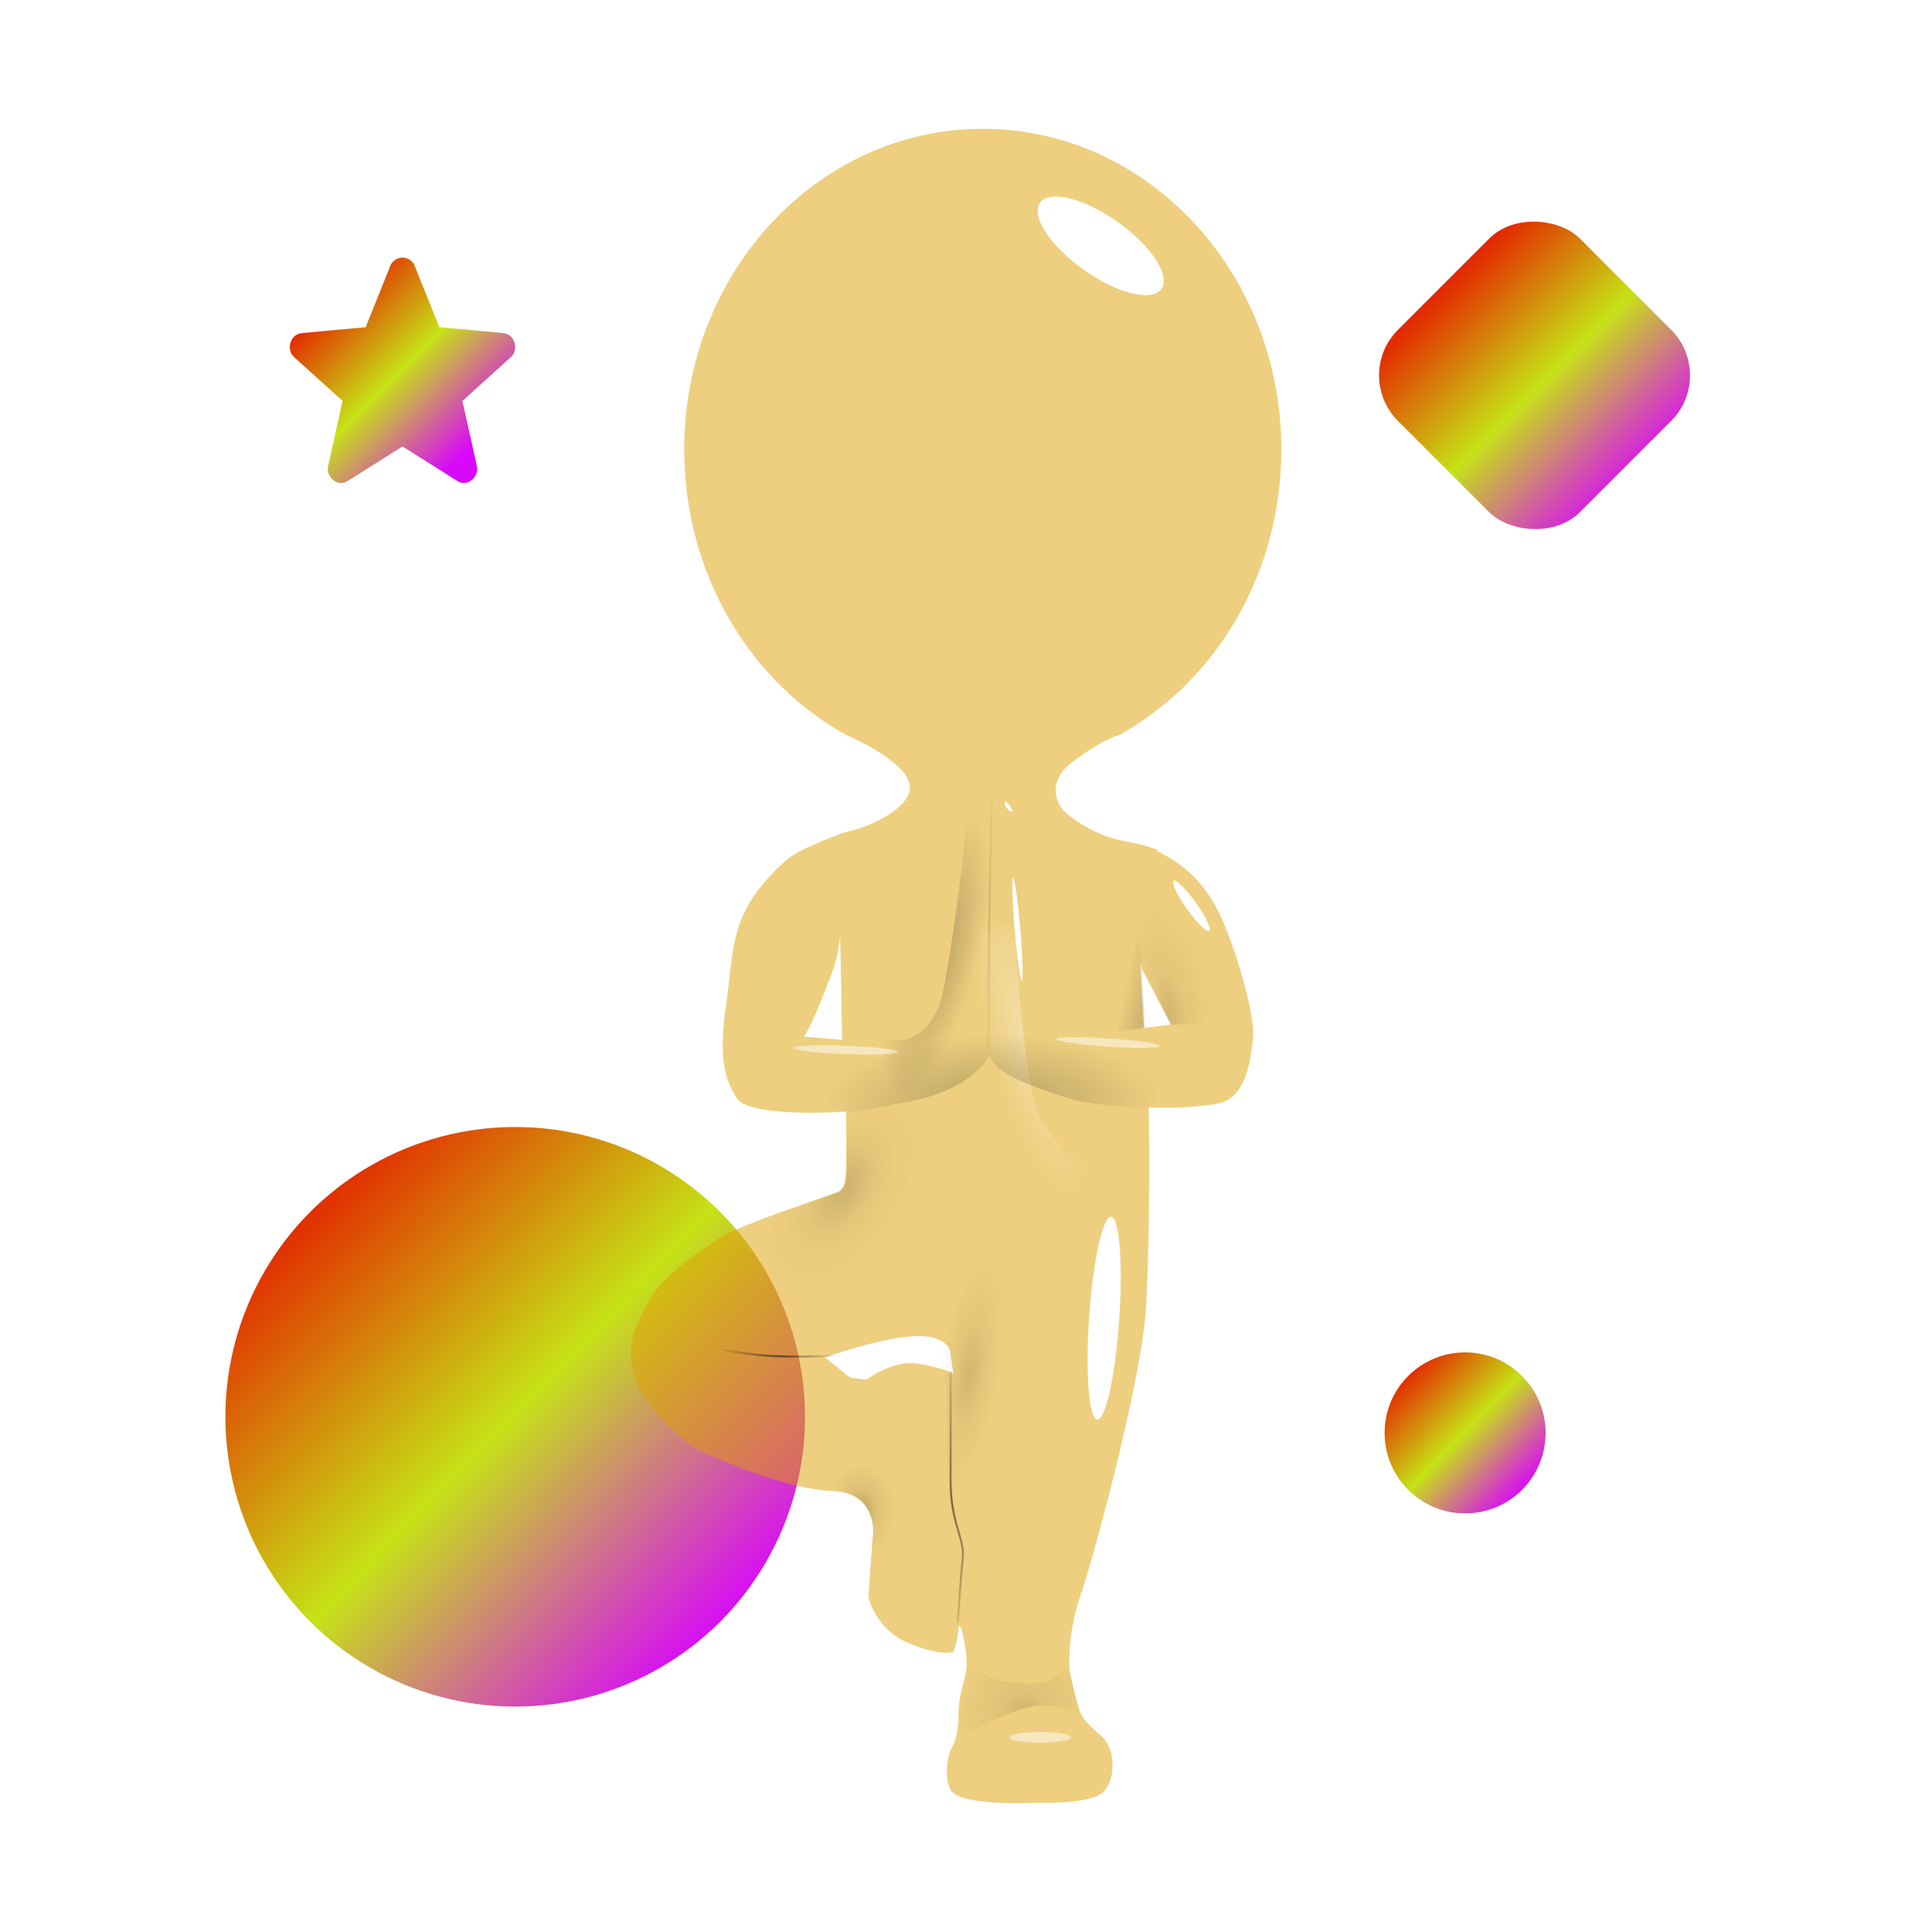 <svg width="60" height="60" viewBox="0 0 60 60" fill="none" xmlns="http://www.w3.org/2000/svg">
<g clip-path="url(#clip0_1997_32715)">
<g filter="url(#filter0_ii_1997_32715)">
<path d="M12.5 13.864L10.803 14.934C10.728 14.984 10.65 15.006 10.568 14.999C10.486 14.992 10.415 14.963 10.354 14.913C10.292 14.863 10.245 14.801 10.21 14.726C10.176 14.65 10.17 14.567 10.19 14.474L10.64 12.452L9.137 11.093C9.069 11.028 9.027 10.955 9.01 10.873C8.993 10.791 8.998 10.711 9.025 10.633C9.052 10.554 9.093 10.49 9.148 10.44C9.202 10.39 9.277 10.358 9.372 10.344L11.355 10.162L12.122 8.257C12.156 8.171 12.209 8.107 12.28 8.064C12.352 8.021 12.425 8 12.5 8C12.575 8 12.648 8.021 12.719 8.064C12.791 8.107 12.844 8.171 12.878 8.257L13.645 10.162L15.627 10.344C15.723 10.358 15.798 10.39 15.852 10.44C15.907 10.49 15.947 10.554 15.975 10.633C16.002 10.711 16.007 10.791 15.99 10.873C15.973 10.956 15.931 11.029 15.862 11.093L14.36 12.452L14.81 14.474C14.83 14.567 14.823 14.651 14.789 14.726C14.755 14.801 14.707 14.863 14.646 14.913C14.585 14.963 14.513 14.992 14.431 14.999C14.35 15.006 14.271 14.984 14.196 14.934L12.5 13.864Z" fill="url(#paint0_linear_1997_32715)"/>
</g>
<g filter="url(#filter1_ii_1997_32715)">
<circle cx="16" cy="44" r="9" fill="url(#paint1_linear_1997_32715)"/>
</g>
<g filter="url(#filter2_ii_1997_32715)">
<circle cx="45.5" cy="44.5" r="2.5" fill="url(#paint2_linear_1997_32715)"/>
</g>
<g filter="url(#filter3_d_1997_32715)">
<g filter="url(#filter4_bii_1997_32715)">
<path fill-rule="evenodd" clip-rule="evenodd" d="M30.521 4C25.4 4 21.249 8.461 21.249 13.963C21.249 17.823 23.291 21.17 26.278 22.825C26.948 23.108 28.283 23.832 28.258 24.461C28.233 25.09 27.158 25.582 26.624 25.75C26.336 25.81 25.898 25.951 25.437 26.164C25.439 26.167 25.442 26.17 25.444 26.173C25.421 26.174 25.397 26.179 25.374 26.19C25.323 26.212 25.273 26.234 25.226 26.254C24.745 26.463 24.408 26.609 23.676 27.478C22.868 28.438 22.77 29.317 22.649 30.408C22.619 30.674 22.588 30.954 22.545 31.25C22.325 32.758 22.475 33.481 22.883 34.11C23.207 34.607 25.257 34.592 26.275 34.521C26.276 34.531 26.277 34.54 26.278 34.55V36.09C26.278 36.656 26.222 36.907 26.058 37.002C26.009 37.029 25.718 37.13 25.317 37.27C24.365 37.6 22.791 38.147 22.349 38.447C22.279 38.495 22.209 38.542 22.138 38.59C21.405 39.084 20.61 39.62 20.18 40.365C19.709 41.182 19.363 41.873 19.772 42.91C20.18 43.948 21.469 44.953 21.783 45.079C21.82 45.094 21.884 45.121 21.969 45.158C22.608 45.436 24.48 46.249 25.838 46.305C27.07 46.355 27.189 47.332 27.095 47.813L26.969 49.574C27.032 49.909 27.365 50.667 28.195 51.019C29.025 51.371 29.484 51.355 29.609 51.302C29.651 51.197 29.741 50.906 29.767 50.579C29.798 50.171 30.049 51.239 30.018 51.742C30.005 51.952 29.959 52.123 29.91 52.306C29.841 52.563 29.767 52.843 29.767 53.282C29.767 53.886 29.599 54.246 29.515 54.351C29.431 54.581 29.314 55.149 29.515 55.577C29.716 56.004 31.359 56.027 32.155 55.985C32.679 56.006 33.821 55.979 34.198 55.703C34.67 55.357 34.67 54.319 34.198 53.911C33.727 53.502 33.633 53.377 33.538 53.157C33.463 52.981 33.328 52.387 33.26 52.089C33.243 52.013 33.23 51.956 33.224 51.931C33.193 51.805 33.161 50.674 33.538 49.605C33.915 48.536 35.424 43.005 35.581 40.71C35.707 38.875 35.696 35.776 35.675 34.456C35.674 34.435 35.673 34.415 35.672 34.394C36.118 34.414 37.13 34.415 37.844 34.267C38.704 34.089 38.837 32.904 38.902 32.322C38.906 32.287 38.909 32.254 38.913 32.224C38.975 31.69 38.598 30.15 38.033 28.735C37.467 27.321 36.618 26.787 36.021 26.473C35.989 26.456 35.959 26.445 35.931 26.441C35.942 26.428 35.954 26.417 35.966 26.405C35.663 26.282 35.327 26.189 34.953 26.127C34.047 25.976 33.297 25.435 33.035 25.184C32.805 24.932 32.526 24.285 33.255 23.707C33.984 23.128 34.565 22.878 34.764 22.825C37.751 21.17 39.793 17.823 39.793 13.963C39.793 8.461 35.642 4 30.521 4ZM35.415 29.9C35.437 30.517 35.477 31.196 35.523 31.928L36.367 31.816L35.487 30.15C35.465 30.089 35.44 30.003 35.415 29.9ZM26.155 32.287C26.139 31.723 26.131 31.185 26.123 30.677C26.115 30.101 26.107 29.564 26.088 29.07C26.053 29.445 25.983 29.807 25.869 30.118C25.316 31.627 25.031 32.13 24.958 32.193L26.089 32.287H26.155ZM26.403 42.785L25.618 42.156C26.204 41.947 27.591 41.521 28.446 41.496C29.301 41.471 29.515 41.842 29.515 42.03L29.609 42.659C29.473 42.586 29.05 42.42 28.446 42.345C27.843 42.269 27.168 42.648 26.906 42.847L26.403 42.785Z" fill="#DFA100" fill-opacity="0.5"/>
</g>
<g filter="url(#filter5_f_1997_32715)">
<path d="M26.297 36.31V34.519C26.694 34.519 28.523 33.965 28.674 34.142C28.862 34.361 29.239 37.222 28.957 37.63C28.674 38.039 26.065 39.925 24.179 40.333C22.671 40.66 22.704 38.5 22.84 38.227C22.892 38.185 23.205 38.07 24.179 37.693C25.154 37.316 25.657 37.159 26.002 37.033C26.279 36.932 26.297 36.53 26.297 36.31Z" fill="url(#paint3_radial_1997_32715)" fill-opacity="0.12"/>
</g>
<g filter="url(#filter6_f_1997_32715)">
<path d="M22.363 41.905C23.566 42.134 24.369 42.165 25.953 42.104" stroke="url(#paint4_linear_1997_32715)" stroke-opacity="0.5" stroke-width="0.063" stroke-linecap="round"/>
</g>
<g filter="url(#filter7_f_1997_32715)">
<path d="M30.8 24.767C30.738 27.437 30.699 29.139 30.699 32.56" stroke="url(#paint5_linear_1997_32715)" stroke-opacity="0.12" stroke-width="0.063" stroke-linecap="round"/>
</g>
<g filter="url(#filter8_f_1997_32715)">
<path d="M30.183 39.579C29.78 40.509 29.282 41.349 29.082 41.653C29.082 41.758 29.126 42.106 29.302 42.659C29.522 43.35 29.302 45.99 29.491 46.336C29.68 46.682 29.585 46.525 30.402 44.702C31.22 42.879 31.157 40.427 31.031 39.705C30.905 38.982 30.685 38.416 30.183 39.579Z" fill="url(#paint6_radial_1997_32715)" fill-opacity="0.12"/>
</g>
<g filter="url(#filter9_f_1997_32715)">
<path d="M30.805 52.12C30.303 51.994 29.988 50.894 29.894 50.359C29.936 50.716 30.014 51.547 29.988 52.025C29.957 52.622 29.894 52.654 29.8 52.968C29.724 53.219 29.831 53.681 29.894 53.88C30.261 53.681 31.176 53.232 31.906 53.031C32.635 52.83 33.341 53.115 33.603 53.282L33.32 52.371L33.163 51.428C33.121 51.575 32.974 51.918 32.723 52.12C32.408 52.371 31.434 52.277 30.805 52.12Z" fill="url(#paint7_radial_1997_32715)" fill-opacity="0.12"/>
</g>
<g filter="url(#filter10_d_1997_32715)">
<path d="M27.855 32.319L25.096 32.256C24.129 32.821 24.97 34.33 26.44 34.55L28.577 34.142C29.489 33.89 30.275 33.513 30.746 32.759C30.84 33.45 32.758 33.953 33.292 34.142C33.719 34.292 35.125 34.393 35.775 34.424C37.731 34.299 37.699 32.256 36.505 31.847C36.536 31.847 35.404 32.004 34.423 32.13C33.198 32.287 32.946 31.596 32.38 30.873C31.928 30.294 31.647 27.007 31.563 25.435V25.058C31.563 24.901 31.375 24.744 31.155 24.744C30.979 24.744 30.809 24.87 30.746 24.933C30.673 24.87 30.495 24.744 30.369 24.744C30.212 24.744 29.96 24.933 29.992 25.435C30.023 25.938 29.583 29.427 29.269 30.873C29.017 32.029 28.221 32.319 27.855 32.319Z" fill="url(#paint8_radial_1997_32715)" shape-rendering="crispEdges"/>
</g>
<path d="M27.855 32.319L25.096 32.256C24.129 32.821 24.97 34.33 26.44 34.55L28.577 34.142C29.489 33.89 30.275 33.513 30.746 32.759C30.84 33.45 32.758 33.953 33.292 34.142C33.719 34.292 35.125 34.393 35.775 34.424C37.731 34.299 37.699 32.256 36.505 31.847C36.536 31.847 35.404 32.004 34.423 32.13C33.198 32.287 32.946 31.596 32.38 30.873C31.928 30.294 31.647 27.007 31.563 25.435V25.058C31.563 24.901 31.375 24.744 31.155 24.744C30.979 24.744 30.809 24.87 30.746 24.933C30.673 24.87 30.495 24.744 30.369 24.744C30.212 24.744 29.96 24.933 29.992 25.435C30.023 25.938 29.583 29.427 29.269 30.873C29.017 32.029 28.221 32.319 27.855 32.319Z" fill="url(#paint9_radial_1997_32715)"/>
<path d="M27.855 32.319L25.096 32.256C24.129 32.821 24.97 34.33 26.44 34.55L28.577 34.142C29.489 33.89 30.275 33.513 30.746 32.759C30.84 33.45 32.758 33.953 33.292 34.142C33.719 34.292 35.125 34.393 35.775 34.424C37.731 34.299 37.699 32.256 36.505 31.847C36.536 31.847 35.404 32.004 34.423 32.13C33.198 32.287 32.946 31.596 32.38 30.873C31.928 30.294 31.647 27.007 31.563 25.435V25.058C31.563 24.901 31.375 24.744 31.155 24.744C30.979 24.744 30.809 24.87 30.746 24.933C30.673 24.87 30.495 24.744 30.369 24.744C30.212 24.744 29.96 24.933 29.992 25.435C30.023 25.938 29.583 29.427 29.269 30.873C29.017 32.029 28.221 32.319 27.855 32.319Z" fill="url(#paint10_radial_1997_32715)"/>
<g filter="url(#filter11_f_1997_32715)">
<path d="M35.557 31.912L35.457 29.93L35.337 29.018L34.425 32.099L35.557 31.912Z" fill="url(#paint11_linear_1997_32715)" fill-opacity="0.12"/>
</g>
<g filter="url(#filter12_f_1997_32715)">
<path d="M37.191 31.816H36.343C36.081 31.25 35.538 30.081 35.463 29.93C35.368 29.741 35.306 28.924 35.368 28.547C35.431 28.17 35.431 27.635 35.463 27.541C35.488 27.466 36.123 27.803 36.437 27.981C36.72 28.191 37.374 28.849 37.726 29.804C38.078 30.759 37.516 31.543 37.191 31.816Z" fill="url(#paint12_radial_1997_32715)" fill-opacity="0.12"/>
</g>
<g filter="url(#filter13_f_1997_32715)">
<ellipse cx="34.183" cy="7.636" rx="2.312" ry="0.911" transform="rotate(35.357 34.183 7.636)" fill="white"/>
</g>
<g filter="url(#filter14_f_1997_32715)">
<ellipse cx="34.291" cy="40.937" rx="3.157" ry="0.469" transform="rotate(93.91 34.291 40.937)" fill="white"/>
</g>
<g filter="url(#filter15_f_1997_32715)">
<ellipse cx="31.598" cy="28.857" rx="1.603" ry="0.087" transform="rotate(85.171 31.598 28.857)" fill="white"/>
</g>
<g filter="url(#filter16_f_1997_32715)">
<ellipse cx="37.002" cy="28.134" rx="0.956" ry="0.168" transform="rotate(54.537 37.002 28.134)" fill="white"/>
</g>
<g filter="url(#filter17_f_1997_32715)">
<ellipse cx="31.314" cy="25.055" rx="0.184" ry="0.061" transform="rotate(54.537 31.314 25.055)" fill="white"/>
</g>
<g filter="url(#filter18_f_1997_32715)">
<ellipse cx="32.301" cy="53.955" rx="0.956" ry="0.168" transform="rotate(-0.126 32.301 53.955)" fill="white" fill-opacity="0.5"/>
</g>
<g filter="url(#filter19_f_1997_32715)">
<ellipse cx="26.258" cy="32.605" rx="1.621" ry="0.129" transform="rotate(2.15 26.258 32.605)" fill="white" fill-opacity="0.5"/>
</g>
<g filter="url(#filter20_f_1997_32715)">
<ellipse cx="34.411" cy="32.377" rx="1.604" ry="0.127" transform="rotate(3.845 34.411 32.377)" fill="white" fill-opacity="0.5"/>
</g>
<path d="M26.034 46.305C25.883 46.305 25.133 46.2 24.776 46.148C24.839 45.425 26.914 45.425 28.171 45.425C29.177 45.425 28.506 46.808 28.045 47.499C27.7 48.055 27.027 48.895 27.102 47.814C27.197 46.462 26.222 46.305 26.034 46.305Z" fill="url(#paint13_radial_1997_32715)" fill-opacity="0.2"/>
<g filter="url(#filter21_f_1997_32715)">
<path d="M29.522 42.596C29.522 43.288 29.522 44.934 29.522 45.99C29.522 47.311 29.962 47.782 29.899 48.379C29.849 48.857 29.774 49.919 29.742 50.391" stroke="url(#paint14_linear_1997_32715)" stroke-width="0.063"/>
</g>
</g>
<g filter="url(#filter22_ii_1997_32715)">
<rect x="42" y="11.657" width="8" height="8" rx="2" transform="rotate(-45 42 11.657)" fill="url(#paint15_linear_1997_32715)"/>
</g>
</g>
<defs>
<filter id="filter0_ii_1997_32715" x="8.5" y="7.5" width="8" height="8" filterUnits="userSpaceOnUse" color-interpolation-filters="sRGB">
<feFlood flood-opacity="0" result="BackgroundImageFix"/>
<feBlend mode="normal" in="SourceGraphic" in2="BackgroundImageFix" result="shape"/>
<feColorMatrix in="SourceAlpha" type="matrix" values="0 0 0 0 0 0 0 0 0 0 0 0 0 0 0 0 0 0 127 0" result="hardAlpha"/>
<feOffset dx="0.5" dy="-0.5"/>
<feGaussianBlur stdDeviation="0.6"/>
<feComposite in2="hardAlpha" operator="arithmetic" k2="-1" k3="1"/>
<feColorMatrix type="matrix" values="0 0 0 0 0 0 0 0 0 0 0 0 0 0 0 0 0 0 0.4 0"/>
<feBlend mode="normal" in2="shape" result="effect1_innerShadow_1997_32715"/>
<feColorMatrix in="SourceAlpha" type="matrix" values="0 0 0 0 0 0 0 0 0 0 0 0 0 0 0 0 0 0 127 0" result="hardAlpha"/>
<feOffset dx="-0.5" dy="0.5"/>
<feGaussianBlur stdDeviation="0.6"/>
<feComposite in2="hardAlpha" operator="arithmetic" k2="-1" k3="1"/>
<feColorMatrix type="matrix" values="0 0 0 0 1 0 0 0 0 1 0 0 0 0 1 0 0 0 0.6 0"/>
<feBlend mode="normal" in2="effect1_innerShadow_1997_32715" result="effect2_innerShadow_1997_32715"/>
</filter>
<filter id="filter1_ii_1997_32715" x="6.5" y="34.5" width="19" height="19" filterUnits="userSpaceOnUse" color-interpolation-filters="sRGB">
<feFlood flood-opacity="0" result="BackgroundImageFix"/>
<feBlend mode="normal" in="SourceGraphic" in2="BackgroundImageFix" result="shape"/>
<feColorMatrix in="SourceAlpha" type="matrix" values="0 0 0 0 0 0 0 0 0 0 0 0 0 0 0 0 0 0 127 0" result="hardAlpha"/>
<feOffset dx="0.5" dy="-0.5"/>
<feGaussianBlur stdDeviation="0.6"/>
<feComposite in2="hardAlpha" operator="arithmetic" k2="-1" k3="1"/>
<feColorMatrix type="matrix" values="0 0 0 0 0 0 0 0 0 0 0 0 0 0 0 0 0 0 0.4 0"/>
<feBlend mode="normal" in2="shape" result="effect1_innerShadow_1997_32715"/>
<feColorMatrix in="SourceAlpha" type="matrix" values="0 0 0 0 0 0 0 0 0 0 0 0 0 0 0 0 0 0 127 0" result="hardAlpha"/>
<feOffset dx="-0.5" dy="0.5"/>
<feGaussianBlur stdDeviation="0.6"/>
<feComposite in2="hardAlpha" operator="arithmetic" k2="-1" k3="1"/>
<feColorMatrix type="matrix" values="0 0 0 0 1 0 0 0 0 1 0 0 0 0 1 0 0 0 0.6 0"/>
<feBlend mode="normal" in2="effect1_innerShadow_1997_32715" result="effect2_innerShadow_1997_32715"/>
</filter>
<filter id="filter2_ii_1997_32715" x="42.5" y="41.5" width="6" height="6" filterUnits="userSpaceOnUse" color-interpolation-filters="sRGB">
<feFlood flood-opacity="0" result="BackgroundImageFix"/>
<feBlend mode="normal" in="SourceGraphic" in2="BackgroundImageFix" result="shape"/>
<feColorMatrix in="SourceAlpha" type="matrix" values="0 0 0 0 0 0 0 0 0 0 0 0 0 0 0 0 0 0 127 0" result="hardAlpha"/>
<feOffset dx="0.5" dy="-0.5"/>
<feGaussianBlur stdDeviation="0.6"/>
<feComposite in2="hardAlpha" operator="arithmetic" k2="-1" k3="1"/>
<feColorMatrix type="matrix" values="0 0 0 0 0 0 0 0 0 0 0 0 0 0 0 0 0 0 0.4 0"/>
<feBlend mode="normal" in2="shape" result="effect1_innerShadow_1997_32715"/>
<feColorMatrix in="SourceAlpha" type="matrix" values="0 0 0 0 0 0 0 0 0 0 0 0 0 0 0 0 0 0 127 0" result="hardAlpha"/>
<feOffset dx="-0.5" dy="0.5"/>
<feGaussianBlur stdDeviation="0.6"/>
<feComposite in2="hardAlpha" operator="arithmetic" k2="-1" k3="1"/>
<feColorMatrix type="matrix" values="0 0 0 0 1 0 0 0 0 1 0 0 0 0 1 0 0 0 0.6 0"/>
<feBlend mode="normal" in2="effect1_innerShadow_1997_32715" result="effect2_innerShadow_1997_32715"/>
</filter>
<filter id="filter3_d_1997_32715" x="7.591" y="-8" width="44.202" height="76" filterUnits="userSpaceOnUse" color-interpolation-filters="sRGB">
<feFlood flood-opacity="0" result="BackgroundImageFix"/>
<feColorMatrix in="SourceAlpha" type="matrix" values="0 0 0 0 0 0 0 0 0 0 0 0 0 0 0 0 0 0 127 0" result="hardAlpha"/>
<feOffset/>
<feGaussianBlur stdDeviation="6"/>
<feComposite in2="hardAlpha" operator="out"/>
<feColorMatrix type="matrix" values="0 0 0 0 0 0 0 0 0 0 0 0 0 0 0 0 0 0 0.32 0"/>
<feBlend mode="normal" in2="BackgroundImageFix" result="effect1_dropShadow_1997_32715"/>
<feBlend mode="normal" in="SourceGraphic" in2="effect1_dropShadow_1997_32715" result="shape"/>
</filter>
<filter id="filter4_bii_1997_32715" x="17.084" y="1.486" width="25.216" height="57.029" filterUnits="userSpaceOnUse" color-interpolation-filters="sRGB">
<feFlood flood-opacity="0" result="BackgroundImageFix"/>
<feGaussianBlur in="BackgroundImageFix" stdDeviation="1.254"/>
<feComposite in2="SourceAlpha" operator="in" result="effect1_backgroundBlur_1997_32715"/>
<feBlend mode="normal" in="SourceGraphic" in2="effect1_backgroundBlur_1997_32715" result="shape"/>
<feColorMatrix in="SourceAlpha" type="matrix" values="0 0 0 0 0 0 0 0 0 0 0 0 0 0 0 0 0 0 127 0" result="hardAlpha"/>
<feOffset dx="-1.257" dy="2.514"/>
<feGaussianBlur stdDeviation="1.5"/>
<feComposite in2="hardAlpha" operator="arithmetic" k2="-1" k3="1"/>
<feColorMatrix type="matrix" values="0 0 0 0 1 0 0 0 0 1 0 0 0 0 1 0 0 0 0.4 0"/>
<feBlend mode="normal" in2="shape" result="effect2_innerShadow_1997_32715"/>
<feColorMatrix in="SourceAlpha" type="matrix" values="0 0 0 0 0 0 0 0 0 0 0 0 0 0 0 0 0 0 127 0" result="hardAlpha"/>
<feOffset dx="1.257" dy="-2.514"/>
<feGaussianBlur stdDeviation="1.5"/>
<feComposite in2="hardAlpha" operator="arithmetic" k2="-1" k3="1"/>
<feColorMatrix type="matrix" values="0 0 0 0 0 0 0 0 0 0 0 0 0 0 0 0 0 0 0.32 0"/>
<feBlend mode="normal" in2="effect2_innerShadow_1997_32715" result="effect3_innerShadow_1997_32715"/>
</filter>
<filter id="filter5_f_1997_32715" x="22.528" y="33.855" width="6.782" height="6.763" filterUnits="userSpaceOnUse" color-interpolation-filters="sRGB">
<feFlood flood-opacity="0" result="BackgroundImageFix"/>
<feBlend mode="normal" in="SourceGraphic" in2="BackgroundImageFix" result="shape"/>
<feGaussianBlur stdDeviation="0.126" result="effect1_foregroundBlur_1997_32715"/>
</filter>
<filter id="filter6_f_1997_32715" x="22.08" y="41.622" width="4.156" height="0.793" filterUnits="userSpaceOnUse" color-interpolation-filters="sRGB">
<feFlood flood-opacity="0" result="BackgroundImageFix"/>
<feBlend mode="normal" in="SourceGraphic" in2="BackgroundImageFix" result="shape"/>
<feGaussianBlur stdDeviation="0.126" result="effect1_foregroundBlur_1997_32715"/>
</filter>
<filter id="filter7_f_1997_32715" x="30.479" y="24.547" width="0.541" height="8.233" filterUnits="userSpaceOnUse" color-interpolation-filters="sRGB">
<feFlood flood-opacity="0" result="BackgroundImageFix"/>
<feBlend mode="normal" in="SourceGraphic" in2="BackgroundImageFix" result="shape"/>
<feGaussianBlur stdDeviation="0.094" result="effect1_foregroundBlur_1997_32715"/>
</filter>
<filter id="filter8_f_1997_32715" x="28.579" y="38.409" width="3.029" height="8.578" filterUnits="userSpaceOnUse" color-interpolation-filters="sRGB">
<feFlood flood-opacity="0" result="BackgroundImageFix"/>
<feBlend mode="normal" in="SourceGraphic" in2="BackgroundImageFix" result="shape"/>
<feGaussianBlur stdDeviation="0.251" result="effect1_foregroundBlur_1997_32715"/>
</filter>
<filter id="filter9_f_1997_32715" x="29.522" y="50.108" width="4.332" height="4.023" filterUnits="userSpaceOnUse" color-interpolation-filters="sRGB">
<feFlood flood-opacity="0" result="BackgroundImageFix"/>
<feBlend mode="normal" in="SourceGraphic" in2="BackgroundImageFix" result="shape"/>
<feGaussianBlur stdDeviation="0.126" result="effect1_foregroundBlur_1997_32715"/>
</filter>
<filter id="filter10_d_1997_32715" x="20.682" y="24.744" width="20.654" height="17.806" filterUnits="userSpaceOnUse" color-interpolation-filters="sRGB">
<feFlood flood-opacity="0" result="BackgroundImageFix"/>
<feColorMatrix in="SourceAlpha" type="matrix" values="0 0 0 0 0 0 0 0 0 0 0 0 0 0 0 0 0 0 127 0" result="hardAlpha"/>
<feOffset dy="4"/>
<feGaussianBlur stdDeviation="2"/>
<feComposite in2="hardAlpha" operator="out"/>
<feColorMatrix type="matrix" values="0 0 0 0 0 0 0 0 0 0 0 0 0 0 0 0 0 0 0.25 0"/>
<feBlend mode="normal" in2="BackgroundImageFix" result="effect1_dropShadow_1997_32715"/>
<feBlend mode="normal" in="SourceGraphic" in2="effect1_dropShadow_1997_32715" result="shape"/>
</filter>
<filter id="filter11_f_1997_32715" x="34.174" y="28.767" width="1.634" height="3.583" filterUnits="userSpaceOnUse" color-interpolation-filters="sRGB">
<feFlood flood-opacity="0" result="BackgroundImageFix"/>
<feBlend mode="normal" in="SourceGraphic" in2="BackgroundImageFix" result="shape"/>
<feGaussianBlur stdDeviation="0.126" result="effect1_foregroundBlur_1997_32715"/>
</filter>
<filter id="filter12_f_1997_32715" x="34.966" y="27.153" width="3.249" height="5.04" filterUnits="userSpaceOnUse" color-interpolation-filters="sRGB">
<feFlood flood-opacity="0" result="BackgroundImageFix"/>
<feBlend mode="normal" in="SourceGraphic" in2="BackgroundImageFix" result="shape"/>
<feGaussianBlur stdDeviation="0.189" result="effect1_foregroundBlur_1997_32715"/>
</filter>
<filter id="filter13_f_1997_32715" x="30.213" y="4.094" width="7.94" height="7.085" filterUnits="userSpaceOnUse" color-interpolation-filters="sRGB">
<feFlood flood-opacity="0" result="BackgroundImageFix"/>
<feBlend mode="normal" in="SourceGraphic" in2="BackgroundImageFix" result="shape"/>
<feGaussianBlur stdDeviation="1.006" result="effect1_foregroundBlur_1997_32715"/>
</filter>
<filter id="filter14_f_1997_32715" x="32.519" y="36.531" width="3.545" height="8.814" filterUnits="userSpaceOnUse" color-interpolation-filters="sRGB">
<feFlood flood-opacity="0" result="BackgroundImageFix"/>
<feBlend mode="normal" in="SourceGraphic" in2="BackgroundImageFix" result="shape"/>
<feGaussianBlur stdDeviation="0.629" result="effect1_foregroundBlur_1997_32715"/>
</filter>
<filter id="filter15_f_1997_32715" x="31.06" y="26.883" width="1.075" height="3.949" filterUnits="userSpaceOnUse" color-interpolation-filters="sRGB">
<feFlood flood-opacity="0" result="BackgroundImageFix"/>
<feBlend mode="normal" in="SourceGraphic" in2="BackgroundImageFix" result="shape"/>
<feGaussianBlur stdDeviation="0.189" result="effect1_foregroundBlur_1997_32715"/>
</filter>
<filter id="filter16_f_1997_32715" x="35.928" y="26.847" width="2.148" height="2.575" filterUnits="userSpaceOnUse" color-interpolation-filters="sRGB">
<feFlood flood-opacity="0" result="BackgroundImageFix"/>
<feBlend mode="normal" in="SourceGraphic" in2="BackgroundImageFix" result="shape"/>
<feGaussianBlur stdDeviation="0.251" result="effect1_foregroundBlur_1997_32715"/>
</filter>
<filter id="filter17_f_1997_32715" x="30.944" y="24.65" width="0.739" height="0.812" filterUnits="userSpaceOnUse" color-interpolation-filters="sRGB">
<feFlood flood-opacity="0" result="BackgroundImageFix"/>
<feBlend mode="normal" in="SourceGraphic" in2="BackgroundImageFix" result="shape"/>
<feGaussianBlur stdDeviation="0.126" result="effect1_foregroundBlur_1997_32715"/>
</filter>
<filter id="filter18_f_1997_32715" x="30.843" y="53.285" width="2.917" height="1.342" filterUnits="userSpaceOnUse" color-interpolation-filters="sRGB">
<feFlood flood-opacity="0" result="BackgroundImageFix"/>
<feBlend mode="normal" in="SourceGraphic" in2="BackgroundImageFix" result="shape"/>
<feGaussianBlur stdDeviation="0.251" result="effect1_foregroundBlur_1997_32715"/>
</filter>
<filter id="filter19_f_1997_32715" x="24.135" y="31.96" width="4.246" height="1.291" filterUnits="userSpaceOnUse" color-interpolation-filters="sRGB">
<feFlood flood-opacity="0" result="BackgroundImageFix"/>
<feBlend mode="normal" in="SourceGraphic" in2="BackgroundImageFix" result="shape"/>
<feGaussianBlur stdDeviation="0.251" result="effect1_foregroundBlur_1997_32715"/>
</filter>
<filter id="filter20_f_1997_32715" x="32.307" y="31.708" width="4.207" height="1.338" filterUnits="userSpaceOnUse" color-interpolation-filters="sRGB">
<feFlood flood-opacity="0" result="BackgroundImageFix"/>
<feBlend mode="normal" in="SourceGraphic" in2="BackgroundImageFix" result="shape"/>
<feGaussianBlur stdDeviation="0.251" result="effect1_foregroundBlur_1997_32715"/>
</filter>
<filter id="filter21_f_1997_32715" x="29.239" y="42.345" width="0.949" height="8.3" filterUnits="userSpaceOnUse" color-interpolation-filters="sRGB">
<feFlood flood-opacity="0" result="BackgroundImageFix"/>
<feBlend mode="normal" in="SourceGraphic" in2="BackgroundImageFix" result="shape"/>
<feGaussianBlur stdDeviation="0.126" result="effect1_foregroundBlur_1997_32715"/>
</filter>
<filter id="filter22_ii_1997_32715" x="42.328" y="6.328" width="10.657" height="10.657" filterUnits="userSpaceOnUse" color-interpolation-filters="sRGB">
<feFlood flood-opacity="0" result="BackgroundImageFix"/>
<feBlend mode="normal" in="SourceGraphic" in2="BackgroundImageFix" result="shape"/>
<feColorMatrix in="SourceAlpha" type="matrix" values="0 0 0 0 0 0 0 0 0 0 0 0 0 0 0 0 0 0 127 0" result="hardAlpha"/>
<feOffset dx="0.5" dy="-0.5"/>
<feGaussianBlur stdDeviation="0.6"/>
<feComposite in2="hardAlpha" operator="arithmetic" k2="-1" k3="1"/>
<feColorMatrix type="matrix" values="0 0 0 0 0 0 0 0 0 0 0 0 0 0 0 0 0 0 0.4 0"/>
<feBlend mode="normal" in2="shape" result="effect1_innerShadow_1997_32715"/>
<feColorMatrix in="SourceAlpha" type="matrix" values="0 0 0 0 0 0 0 0 0 0 0 0 0 0 0 0 0 0 127 0" result="hardAlpha"/>
<feOffset dx="-0.5" dy="0.5"/>
<feGaussianBlur stdDeviation="0.6"/>
<feComposite in2="hardAlpha" operator="arithmetic" k2="-1" k3="1"/>
<feColorMatrix type="matrix" values="0 0 0 0 1 0 0 0 0 1 0 0 0 0 1 0 0 0 0.6 0"/>
<feBlend mode="normal" in2="effect1_innerShadow_1997_32715" result="effect2_innerShadow_1997_32715"/>
</filter>
<linearGradient id="paint0_linear_1997_32715" x1="10.5" y1="9" x2="15" y2="13.5" gradientUnits="userSpaceOnUse">
<stop stop-color="#E32900"/>
<stop offset="0.495" stop-color="#C6E216"/>
<stop offset="1" stop-color="#D808FA"/>
</linearGradient>
<linearGradient id="paint1_linear_1997_32715" x1="9.543" y1="37.348" x2="22.848" y2="50.261" gradientUnits="userSpaceOnUse">
<stop stop-color="#E32900"/>
<stop offset="0.495" stop-color="#C6E216"/>
<stop offset="1" stop-color="#D808FA"/>
</linearGradient>
<linearGradient id="paint2_linear_1997_32715" x1="43.706" y1="42.652" x2="47.402" y2="46.239" gradientUnits="userSpaceOnUse">
<stop stop-color="#E32900"/>
<stop offset="0.495" stop-color="#C6E216"/>
<stop offset="1" stop-color="#D808FA"/>
</linearGradient>
<radialGradient id="paint3_radial_1997_32715" cx="0" cy="0" r="1" gradientUnits="userSpaceOnUse" gradientTransform="translate(26.159 36.907) rotate(121.31) scale(3.568 2.064)">
<stop offset="0.116"/>
<stop offset="0.408" stop-opacity="0.368"/>
<stop offset="0.67" stop-opacity="0.107"/>
<stop offset="1" stop-opacity="0"/>
</radialGradient>
<linearGradient id="paint4_linear_1997_32715" x1="26.05" y1="42.106" x2="22.262" y2="41.834" gradientUnits="userSpaceOnUse">
<stop stop-opacity="0"/>
<stop offset="0.485"/>
<stop offset="1" stop-opacity="0"/>
</linearGradient>
<linearGradient id="paint5_linear_1997_32715" x1="30.703" y1="32.77" x2="30.97" y2="24.544" gradientUnits="userSpaceOnUse">
<stop stop-opacity="0.24"/>
<stop offset="0.485"/>
<stop offset="1" stop-opacity="0.24"/>
</linearGradient>
<radialGradient id="paint6_radial_1997_32715" cx="0" cy="0" r="1" gradientUnits="userSpaceOnUse" gradientTransform="translate(30.094 42.698) rotate(97.892) scale(3.705 0.99)">
<stop/>
<stop offset="0.47" stop-opacity="0.344"/>
<stop offset="1" stop-opacity="0"/>
</radialGradient>
<radialGradient id="paint7_radial_1997_32715" cx="0" cy="0" r="1" gradientUnits="userSpaceOnUse" gradientTransform="translate(31.811 53.062) rotate(-89.132) scale(2.075 2.257)">
<stop/>
<stop offset="0.248" stop-opacity="0.538"/>
<stop offset="1" stop-opacity="0"/>
</radialGradient>
<radialGradient id="paint8_radial_1997_32715" cx="0" cy="0" r="1" gradientUnits="userSpaceOnUse" gradientTransform="translate(31.974 28.327) rotate(74.809) scale(4.918 1.239)">
<stop stop-color="white" stop-opacity="0.32"/>
<stop offset="1" stop-color="white" stop-opacity="0"/>
</radialGradient>
<radialGradient id="paint9_radial_1997_32715" cx="0" cy="0" r="1" gradientUnits="userSpaceOnUse" gradientTransform="translate(29.051 29.647) rotate(104.133) scale(4.505 1.357)">
<stop stop-opacity="0.24"/>
<stop offset="1" stop-opacity="0"/>
</radialGradient>
<radialGradient id="paint10_radial_1997_32715" cx="0" cy="0" r="1" gradientUnits="userSpaceOnUse" gradientTransform="translate(30.811 34.33) rotate(-1.107) scale(6.507 2.738)">
<stop stop-opacity="0.24"/>
<stop offset="0.808" stop-opacity="0"/>
</radialGradient>
<linearGradient id="paint11_linear_1997_32715" x1="35.557" y1="30.873" x2="34.894" y2="30.732" gradientUnits="userSpaceOnUse">
<stop/>
<stop offset="1" stop-opacity="0"/>
</linearGradient>
<radialGradient id="paint12_radial_1997_32715" cx="0" cy="0" r="1" gradientUnits="userSpaceOnUse" gradientTransform="translate(36.343 31.501) rotate(-98.351) scale(3.463 1.285)">
<stop/>
<stop offset="0.384" stop-opacity="0.372"/>
<stop offset="1" stop-opacity="0"/>
</radialGradient>
<radialGradient id="paint13_radial_1997_32715" cx="0" cy="0" r="1" gradientUnits="userSpaceOnUse" gradientTransform="translate(26.736 46.881) rotate(90) scale(1.456 1.089)">
<stop/>
<stop offset="0.449" stop-opacity="0.338"/>
<stop offset="1" stop-opacity="0"/>
</radialGradient>
<linearGradient id="paint14_linear_1997_32715" x1="29.714" y1="42.596" x2="29.714" y2="50.391" gradientUnits="userSpaceOnUse">
<stop stop-opacity="0.12"/>
<stop offset="0.515" stop-opacity="0.485"/>
<stop offset="1" stop-opacity="0.12"/>
</linearGradient>
<linearGradient id="paint15_linear_1997_32715" x1="46.353" y1="11.768" x2="46.353" y2="20.253" gradientUnits="userSpaceOnUse">
<stop stop-color="#E32900"/>
<stop offset="0.495" stop-color="#C6E216"/>
<stop offset="1" stop-color="#D808FA"/>
</linearGradient>
<clipPath id="clip0_1997_32715">
<rect width="60" height="60" fill="white"/>
</clipPath>
</defs>
</svg>
